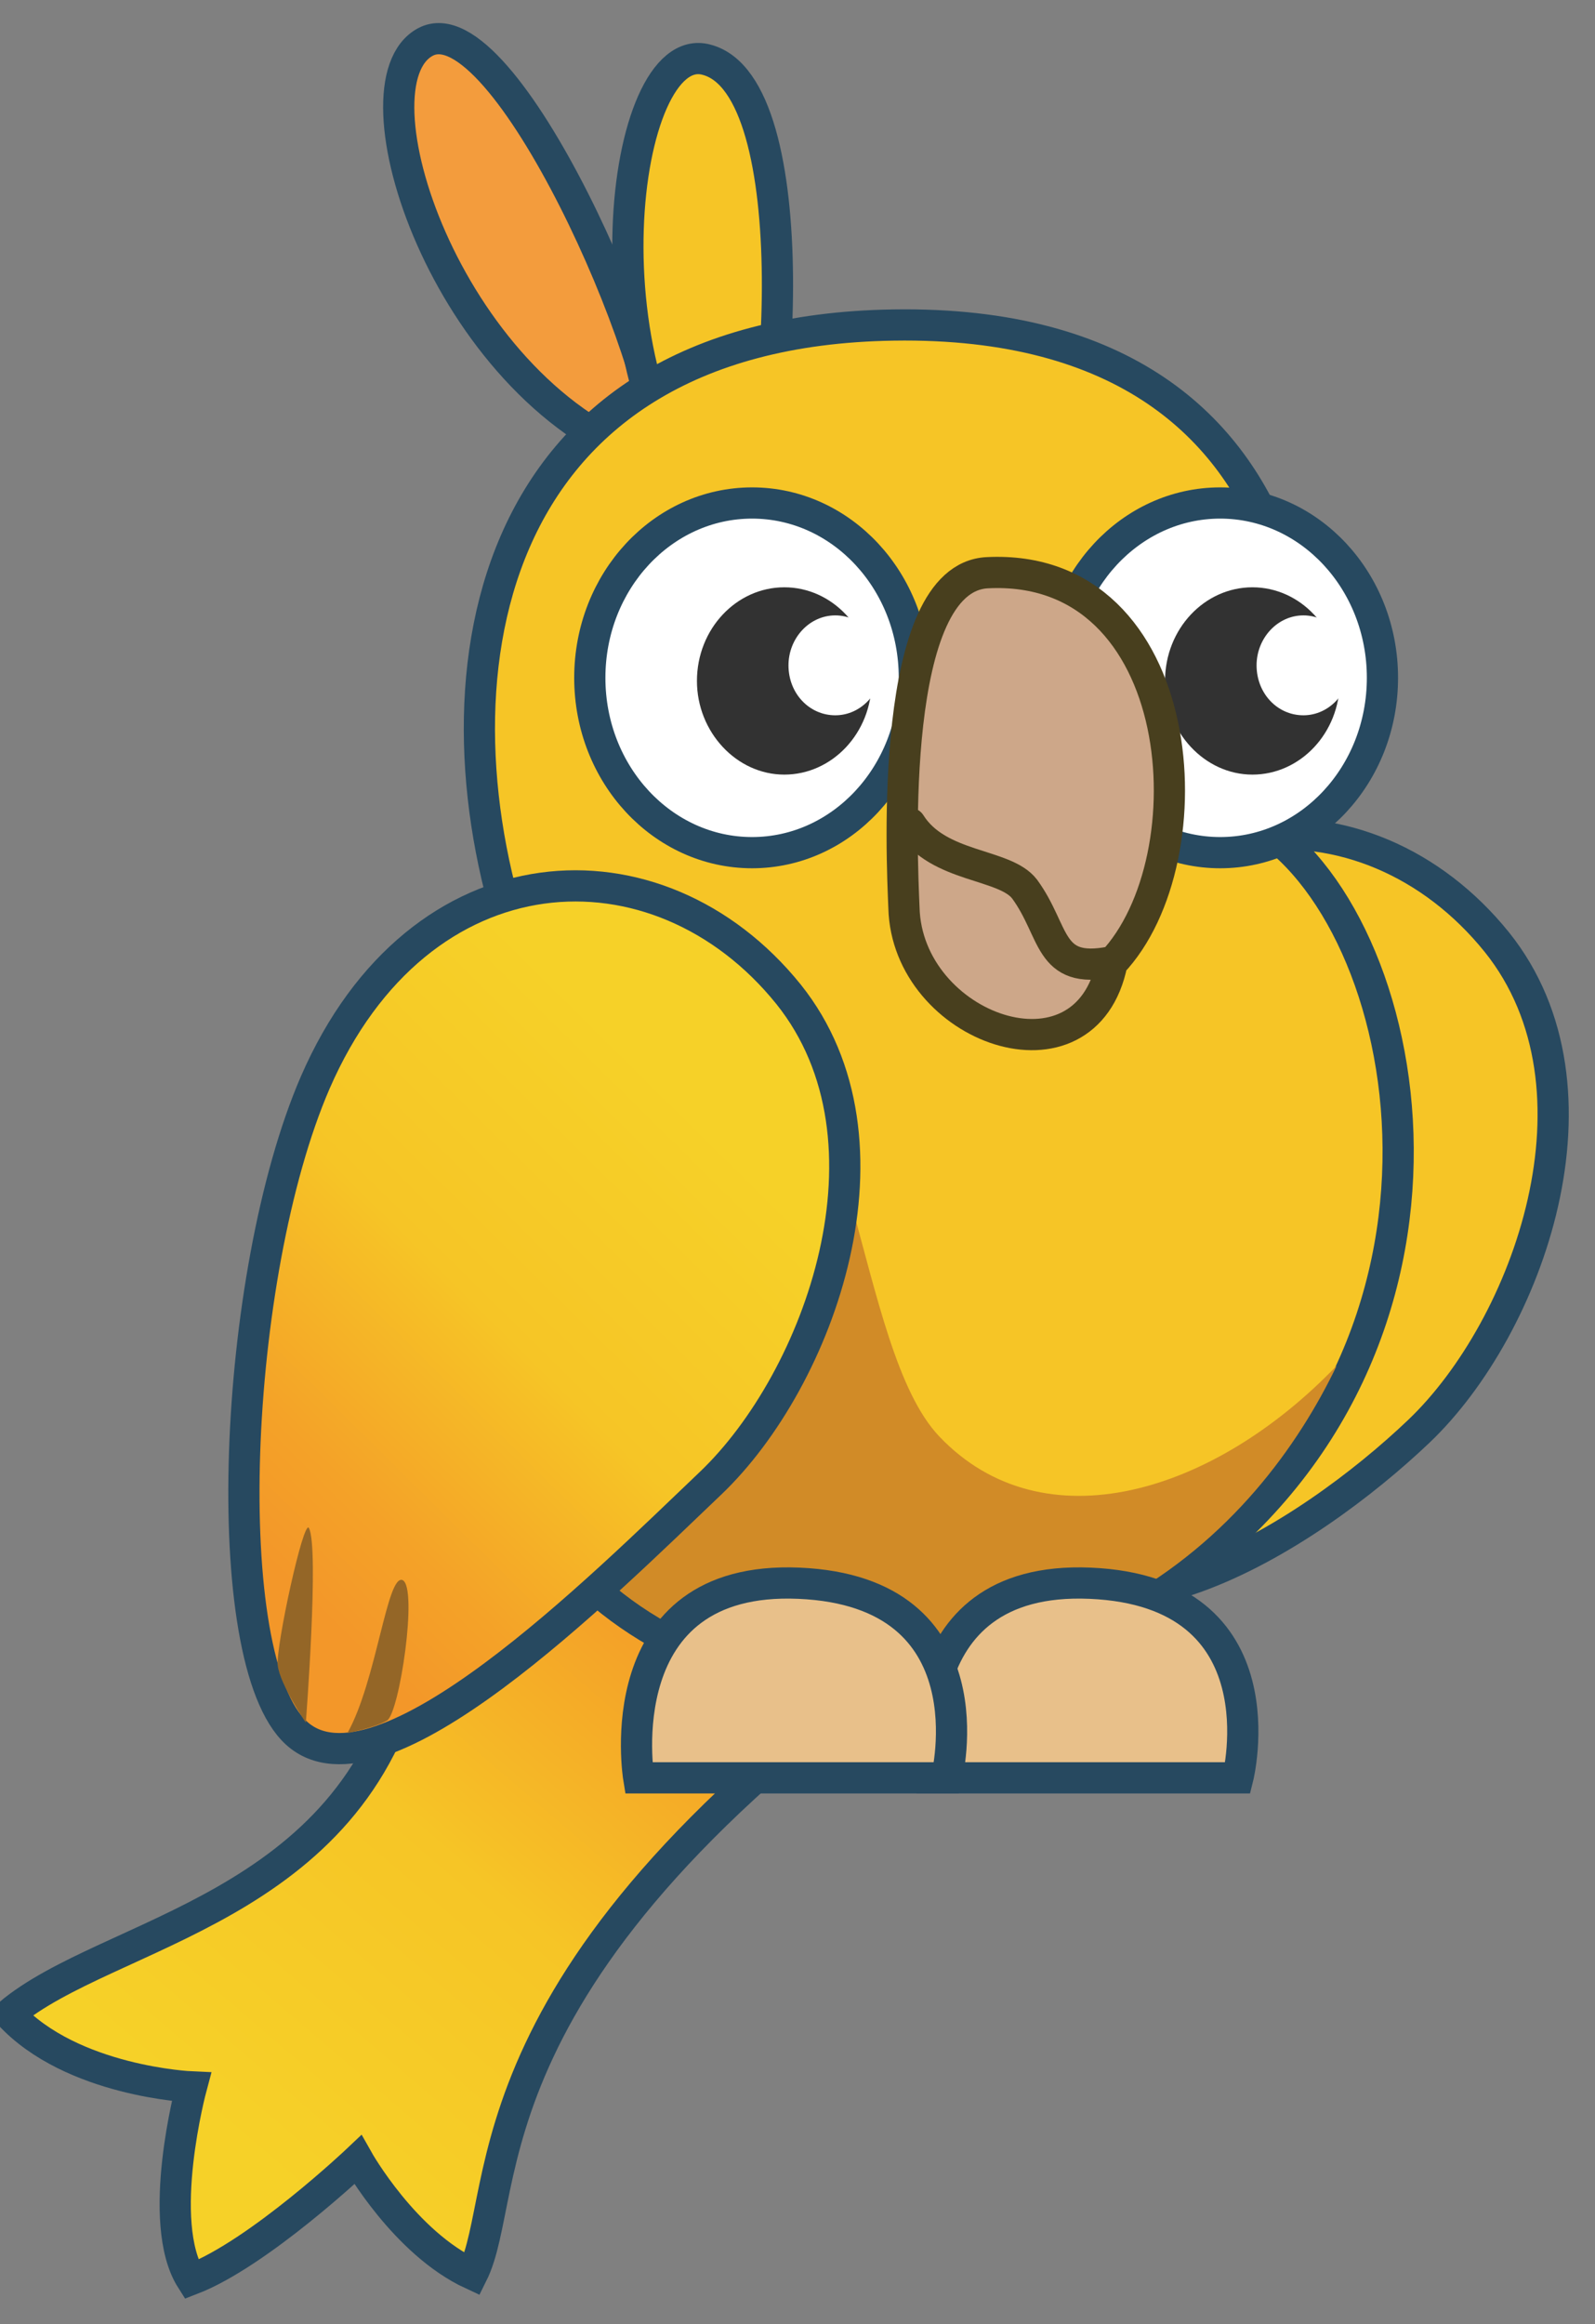 <svg xmlns="http://www.w3.org/2000/svg" width="46" height="67" viewBox="0 0 46 67">
    <rect x="0" y="0" width="46" height="67" fill="#808080" stroke="none"/>
    <defs>
        <linearGradient id="a" x1="12.895%" x2="93.718%" y1="82.659%" y2="13.75%">
            <stop offset="0%" stop-color="#F6D128"/>
            <stop offset="28.4%" stop-color="#F6C526"/>
            <stop offset="31.23%" stop-color="#F6C026"/>
            <stop offset="50.25%" stop-color="#F4A228"/>
            <stop offset="61.03%" stop-color="#F39729"/>
        </linearGradient>
        <linearGradient id="b" x1="19.766%" x2="69.604%" y1="83.481%" y2="11.955%">
            <stop offset="0%" stop-color="#F39729"/>
            <stop offset="14.87%" stop-color="#F4A228"/>
            <stop offset="41.11%" stop-color="#F6C026"/>
            <stop offset="45.02%" stop-color="#F6C526"/>
            <stop offset="84.29%" stop-color="#F6D128"/>
        </linearGradient>
    </defs>
    <g fill="none" fill-rule="evenodd">
        <path fill="#F39C3D" fill-rule="nonzero" stroke="#274960" stroke-width=".9" d="M18.57 13.21c-5.7-2.1-8.55-10.8-6.3-12 2.25-1.2 6.9 9.3 6.75 12-.09 1.5-.45 0-.45 0z"/>
        <path fill="#F6C526" fill-rule="nonzero" stroke="#274960" stroke-width=".9" d="M20.88 15.25c-4.23-4.35-2.97-14.19-.51-13.53 2.94.75 2.22 11.37.93 13.74-.75 1.32-.42-.21-.42-.21z"/>
        <path fill="url(#a)" fill-rule="nonzero" stroke="#274960" stroke-width=".9" d="M11.82 47.01c-1.65 7.05-8.7 7.65-11.55 10.05 1.8 1.95 5.25 2.1 5.25 2.1s-1.05 3.9 0 5.55c1.95-.75 4.8-3.45 4.8-3.45s1.35 2.4 3.3 3.3c1.2-2.4-.45-8.7 13.2-18.3 13.65-9.6-12.33-10.77-15 .75z" transform="translate(0 1)"/>
        <path fill="#F6C526" fill-rule="nonzero" stroke="#274960" stroke-width=".9" d="M27.96 43.96c-1.8-2.55-.87-8.7 1.56-14.25 3-6.9 9.9-7.2 13.65-2.55 3.39 4.23.9 11.1-2.25 14.1s-9.69 7.32-12.96 2.7z"/>
        <path fill="#F6C526" fill-rule="nonzero" stroke="#274960" stroke-width=".9" d="M14.97 27.46c-2.7-7.65-1.2-17.91 10.8-18.09 13.41-.21 12.3 12.39 11.25 14.94 4.35 3.84 5.94 16.44-5.04 22.44-8.67 4.71-17.01-.24-17.76-6.24s.75-13.05.75-13.05z"/>
        <path fill="#D18B27" fill-rule="nonzero" d="M16.23 28.48c.72-.48 3.6.06 4.86.48 3.63 1.17 3.57 9.9 6 12.45 3 3.15 7.92 1.65 11.46-2.04-1.11 2.31-3.06 5.04-6.3 6.81-8.67 4.71-16.86.51-17.76-6.24-.33-2.58-1.02-9.66 1.74-11.46z"/>
        <g fill-rule="nonzero">
            <path fill="#FFF" stroke="#274960" stroke-width=".9" d="M26.37 19.54c0 2.79-2.1 5.04-4.68 5.04-2.58 0-4.68-2.25-4.68-5.04s2.1-5.04 4.68-5.04c2.58 0 4.68 2.25 4.68 5.04z"/>
            <path fill="#323232" d="M25.14 19.63c0 1.5-1.14 2.7-2.52 2.7-1.38 0-2.52-1.23-2.52-2.7 0-1.5 1.14-2.7 2.52-2.7 1.38 0 2.52 1.2 2.52 2.7z"/>
            <path fill="#FFF" d="M25.44 19.18c0 .78-.6 1.44-1.35 1.44-.75 0-1.35-.63-1.35-1.44 0-.78.6-1.44 1.35-1.44.75 0 1.35.66 1.35 1.44z"/>
        </g>
        <path fill="url(#b)" fill-rule="nonzero" stroke="#274960" stroke-width=".9" d="M8.55 48.96c-2.31-2.1-1.86-13.2.54-18.75 3-6.9 9.9-7.2 13.65-2.55 3.39 4.23.9 11.1-2.25 14.1s-9.54 9.39-11.94 7.2z" transform="translate(0 1)"/>
        <path fill="#E8C08A" fill-rule="nonzero" stroke="#274960" stroke-width=".9" d="M26.82 51.25h8.88s1.35-5.37-4.26-5.61c-5.58-.24-4.62 5.61-4.62 5.61z"/>
        <path fill="#E8C08A" fill-rule="nonzero" stroke="#274960" stroke-width=".9" d="M18.42 51.25h8.88s1.35-5.37-4.26-5.61c-5.58-.24-4.62 5.61-4.62 5.61z"/>
        <g fill-rule="nonzero">
            <path fill="#FFF" stroke="#274960" stroke-width=".9" d="M39.87 19.54c0 2.79-2.1 5.04-4.68 5.04-2.58 0-4.68-2.25-4.68-5.04s2.1-5.04 4.68-5.04c2.58 0 4.68 2.25 4.68 5.04z"/>
            <path fill="#323232" d="M38.64 19.63c0 1.5-1.14 2.7-2.52 2.7-1.38 0-2.52-1.23-2.52-2.7 0-1.5 1.14-2.7 2.52-2.7 1.38 0 2.52 1.2 2.52 2.7z"/>
            <path fill="#FFF" d="M38.94 19.18c0 .78-.6 1.44-1.35 1.44-.75 0-1.35-.63-1.35-1.44 0-.78.6-1.44 1.35-1.44.75 0 1.35.66 1.35 1.44z"/>
        </g>
        <path fill="#CDA789" fill-rule="nonzero" stroke="#483F1E" stroke-linecap="round" stroke-linejoin="round" stroke-width=".9" d="M28.47 16.51c5.85-.3 6.45 8.25 3.6 11.25-.75 3.75-5.91 1.89-6-1.59-.06-1.44-.45-9.51 2.4-9.66z"/>
        <path stroke="#483F1E" stroke-linecap="round" stroke-linejoin="round" stroke-width=".9" d="M26.25 23.74c.81 1.29 2.73 1.14 3.3 1.89.9 1.23.66 2.46 2.49 2.1"/>
        <path fill="#946627" fill-rule="nonzero" d="M8.82 49.66s.39-5.04.09-5.61c-.15-.3-.96 3.42-.9 3.96.06.54.81 1.65.81 1.65zM10.02 49.96c.84-1.5 1.14-4.59 1.59-4.41.45.21-.09 3.84-.45 4.05-.36.21-1.14.36-1.14.36z"/>
    </g>
</svg>
